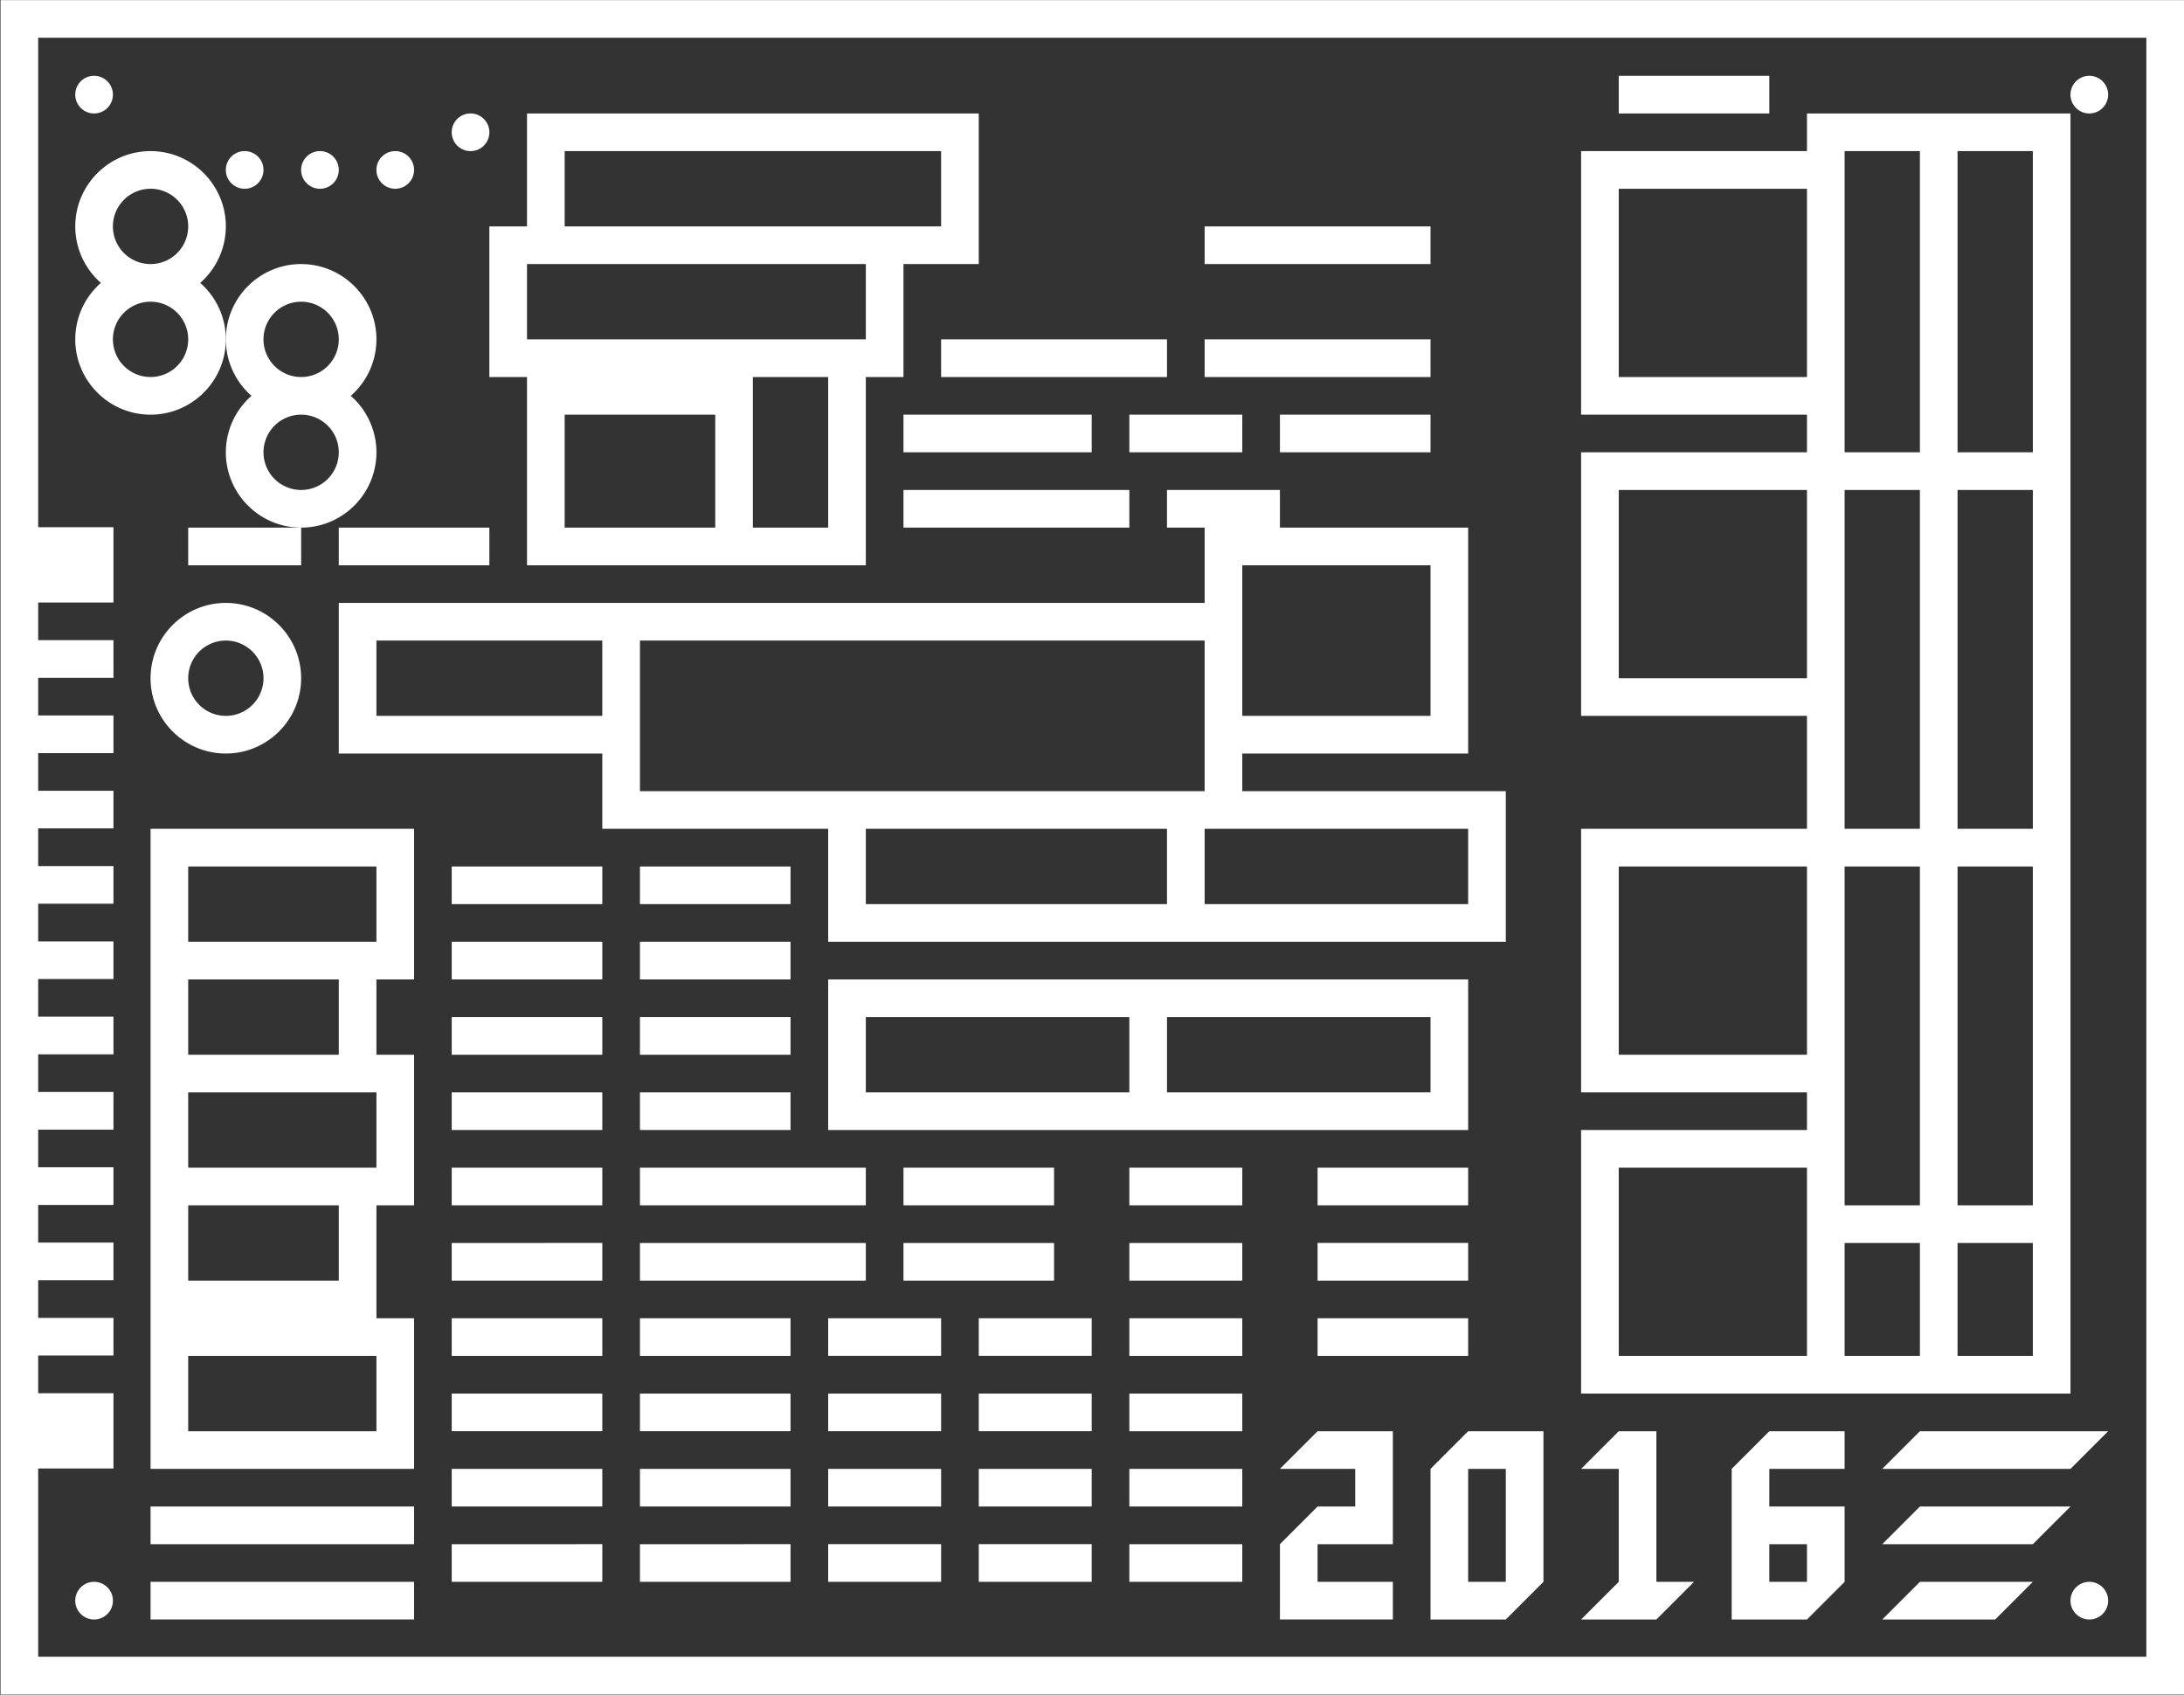 <svg xmlns="http://www.w3.org/2000/svg" xml:space="preserve" width="309.333" height="240"><rect width="100%" height="100%" fill="#333333" stroke="none"/><defs><clipPath id="a" clipPathUnits="userSpaceOnUse"><path d="M0 256h256V0H0Z"/></clipPath></defs><path d="M0 0v-124h-224v20h8v8h-8v4h8v4h-8v4h8v4h-8v4h8v4h-8v4h8v4h-8v4h8v4h-8v4h8v4h-8v4h8v4h-8v4h8v4h-8v4h8v4h-8v4h8v4h-8v4h8v8h-8v52H0Zm0 52h-228v-180H4V52z" style="fill:#fff;fill-opacity:1;fill-rule:nonzero;stroke:none" transform="matrix(1.333 0 0 -1.333 304 69.333)"/><g clip-path="url(#a)" transform="matrix(1.333 0 0 -1.333 -16 288)"><path d="M0 0a2 2 0 1 1 .001-4.001A2 2 0 0 1 0 0" style="fill:#fff;fill-opacity:1;fill-rule:nonzero;stroke:none" transform="translate(22 48)"/><path d="M0 0a2 2 0 1 1-.001 4.001A2 2 0 0 1 0 0" style="fill:#fff;fill-opacity:1;fill-rule:nonzero;stroke:none" transform="translate(22 204)"/><path d="M0 0a2 2 0 1 1 .001-4.001A2 2 0 0 1 0 0" style="fill:#fff;fill-opacity:1;fill-rule:nonzero;stroke:none" transform="translate(234 48)"/><path d="M0 0a2 2 0 1 1-.001 4.001A2 2 0 0 1 0 0" style="fill:#fff;fill-opacity:1;fill-rule:nonzero;stroke:none" transform="translate(234 204)"/><path d="M0 0h36v-8H0Zm4 12h40V4H4Zm28-40h-8v16h8zm-12 0H4v12h16ZM-4 0v-12h4v-20h36v20h4V0h8v16H0V4h-4z" style="fill:#fff;fill-opacity:1;fill-rule:nonzero;stroke:none" transform="translate(68 188)"/><path d="M0 0a4 4 0 1 0-8 0 4 4 0 0 0 8 0m-8 12a4 4 0 1 0 8 0 4 4 0 0 0-8 0m-4-12c0-4.411 3.589-8 8-8s8 3.589 8 8a7.98 7.98 0 0 1-2.726 6A7.98 7.98 0 0 1 4 12c0 4.411-3.589 8-8 8s-8-3.589-8-8a7.98 7.98 0 0 1 2.726-6A7.98 7.98 0 0 1-12 0" style="fill:#fff;fill-opacity:1;fill-rule:nonzero;stroke:none" transform="translate(32 180)"/><path d="M0 0a4 4 0 1 0 0-8 4 4 0 0 0 0 8m4-16a4 4 0 1 0-8 0 4 4 0 0 0 8 0m-9.274 6A7.98 7.98 0 0 1-8-16c0-4.411 3.589-8 8-8s8 3.589 8 8a7.98 7.98 0 0 1-2.726 6A7.98 7.98 0 0 1 8-4C8 .411 4.411 4 0 4S-8 .411-8-4a7.98 7.98 0 0 1 2.726-6" style="fill:#fff;fill-opacity:1;fill-rule:nonzero;stroke:none" transform="translate(44 184)"/><path d="M0 0a2 2 0 1 1-.001 4.001A2 2 0 0 1 0 0" style="fill:#fff;fill-opacity:1;fill-rule:nonzero;stroke:none" transform="translate(38 196)"/><path d="M0 0a2 2 0 1 1-.001 4.001A2 2 0 0 1 0 0" style="fill:#fff;fill-opacity:1;fill-rule:nonzero;stroke:none" transform="translate(46 196)"/><path d="M0 0a2 2 0 1 1-.001 4.001A2 2 0 0 1 0 0" style="fill:#fff;fill-opacity:1;fill-rule:nonzero;stroke:none" transform="translate(54 196)"/><path d="M0 0a2 2 0 1 1-.001 4.001A2 2 0 0 1 0 0" style="fill:#fff;fill-opacity:1;fill-rule:nonzero;stroke:none" transform="translate(62 200)"/><path d="M164 192h-24v-4h24zm0-12h-24v-4h24zm-52-4h24v4h-24zm-4-8h20v4h-20zm36 4h-12v-4h12zm20 0h-16v-4h16zm-56-12h24v4h-24zm-44 0H48v-4h16zm-32-4h12v4H32Z" style="fill:#fff;fill-opacity:1;fill-rule:nonzero;stroke:none"/><path d="M0 0h20v-20H0Zm24 8v24h8V-4h-8v8ZM0 32h20V12H0Zm24 16v24h8V36h-8ZM0 72h20V52H0Zm24 8v28h8V76h-8ZM0 104h20V84H0Zm36 4h8V76h-8zm8-72h-8v36h8zm0-40h-8v36h8zm0-16h-8v12h8zm-12 0h-8v12h8zm-12-4h28v136H20v-4H-4V80h24v-4H-4V48h24V36H-4V8h24V4H-4v-28h4z" style="fill:#fff;fill-opacity:1;fill-rule:nonzero;stroke:none" transform="translate(184 92)"/><path d="M164 100h-28v8h28zm-32 0h-28v8h28zm36 0v12h-68V96h68zm32 108h-16v-4h16z" style="fill:#fff;fill-opacity:1;fill-rule:nonzero;stroke:none"/><path d="M0 0h-20v8H0Zm-4-12h-16v8h16zm4-12h-20v8H0zm-4-12h-16v8h16zm4-16h-20v8H0Zm-20 64h-4v-68H4v16H0v12h4v16H0v8h4v16H0Z" style="fill:#fff;fill-opacity:1;fill-rule:nonzero;stroke:none" transform="translate(52 116)"/><path d="M28 52h28v4H28Zm0-8h28v4H28Zm32 76h16v4H60Zm36 4H80v-4h16zm-36-12h16v4H60Zm20 0h16v4H80Zm-20-8h16v4H60Zm20 0h16v4H80Zm-20-8h16v4H60Zm20 0h16v4H80Zm-20-8h16v4H60Zm20 0h24v4H80Zm-20-8h16v4H60Zm0-8h16v4H60Zm0-8h16v4H60Zm0-8h16v4H60Zm0-8h16v4H60Zm20 24h16v4H80Zm0-8h16v4H80Zm0-8h16v4H80Zm0-8h16v4H80Zm20 24h12v4h-12zm0-8h12v4h-12zm0-8h12v4h-12zm0-8h12v4h-12zm16 24h12v4h-12zm0-8h12v4h-12zm0-8h12v4h-12zm0-8h12v4h-12zM80 80h24v4H80Zm44 12h-16v-4h16zm-16-12h16v4h-16zm36 12h-12v-4h12zm-12-12h12v4h-12zm0-8h12v4h-12zm0-8h12v4h-12zm0-8h12v4h-12zm0-8h12v4h-12zm20 40h16v4h-16zm0-8h16v4h-16zm0-8h16v4h-16z" style="fill:#fff;fill-opacity:1;fill-rule:nonzero;stroke:none"/><path d="M0 0a4 4 0 1 0 8 0 4 4 0 0 0-8 0m12 0c0 4.411-3.589 8-8 8s-8-3.589-8-8 3.589-8 8-8 8 3.589 8 8" style="fill:#fff;fill-opacity:1;fill-rule:nonzero;stroke:none" transform="translate(32 144)"/><path d="M0 0h-60v16H0V4Zm28-4v-8H0v8h4zm-32-8h-32v8h32zm-84 28h24V8h-24Zm92 8h20V8H4v12zM24 4h4v24H8v4H-4v-4h4v-8h-92V4h28v-8h24v-12h72V0H4v4z" style="fill:#fff;fill-opacity:1;fill-rule:nonzero;stroke:none" transform="translate(140 132)"/><path d="M0 0h8v-4H4L0-8v-8h12v4H4v4h8V4H4Z" style="fill:#fff;fill-opacity:1;fill-rule:nonzero;stroke:none" transform="translate(148 60)"/><path d="M168 60h4V48h-4zm0 4-4-4V44h8l4 4v16h-4z" style="fill:#fff;fill-opacity:1;fill-rule:nonzero;stroke:none"/><path d="M0 0v16h-4l-4-4h4V0l-4-4h8l4 4z" style="fill:#fff;fill-opacity:1;fill-rule:nonzero;stroke:none" transform="translate(188 48)"/><path d="M0 0h-20l4 4H4Z" style="fill:#fff;fill-opacity:1;fill-rule:nonzero;stroke:none" transform="translate(232 60)"/><path d="M0 0h-16l4 4H4Z" style="fill:#fff;fill-opacity:1;fill-rule:nonzero;stroke:none" transform="translate(228 52)"/><path d="M0 0h-12l4 4H4Z" style="fill:#fff;fill-opacity:1;fill-rule:nonzero;stroke:none" transform="translate(224 44)"/><path d="M204 48h-4v4h4zm4 12v4h-8l-4-4V44h8l4 4v8h-8v4z" style="fill:#fff;fill-opacity:1;fill-rule:nonzero;stroke:none"/></g></svg>